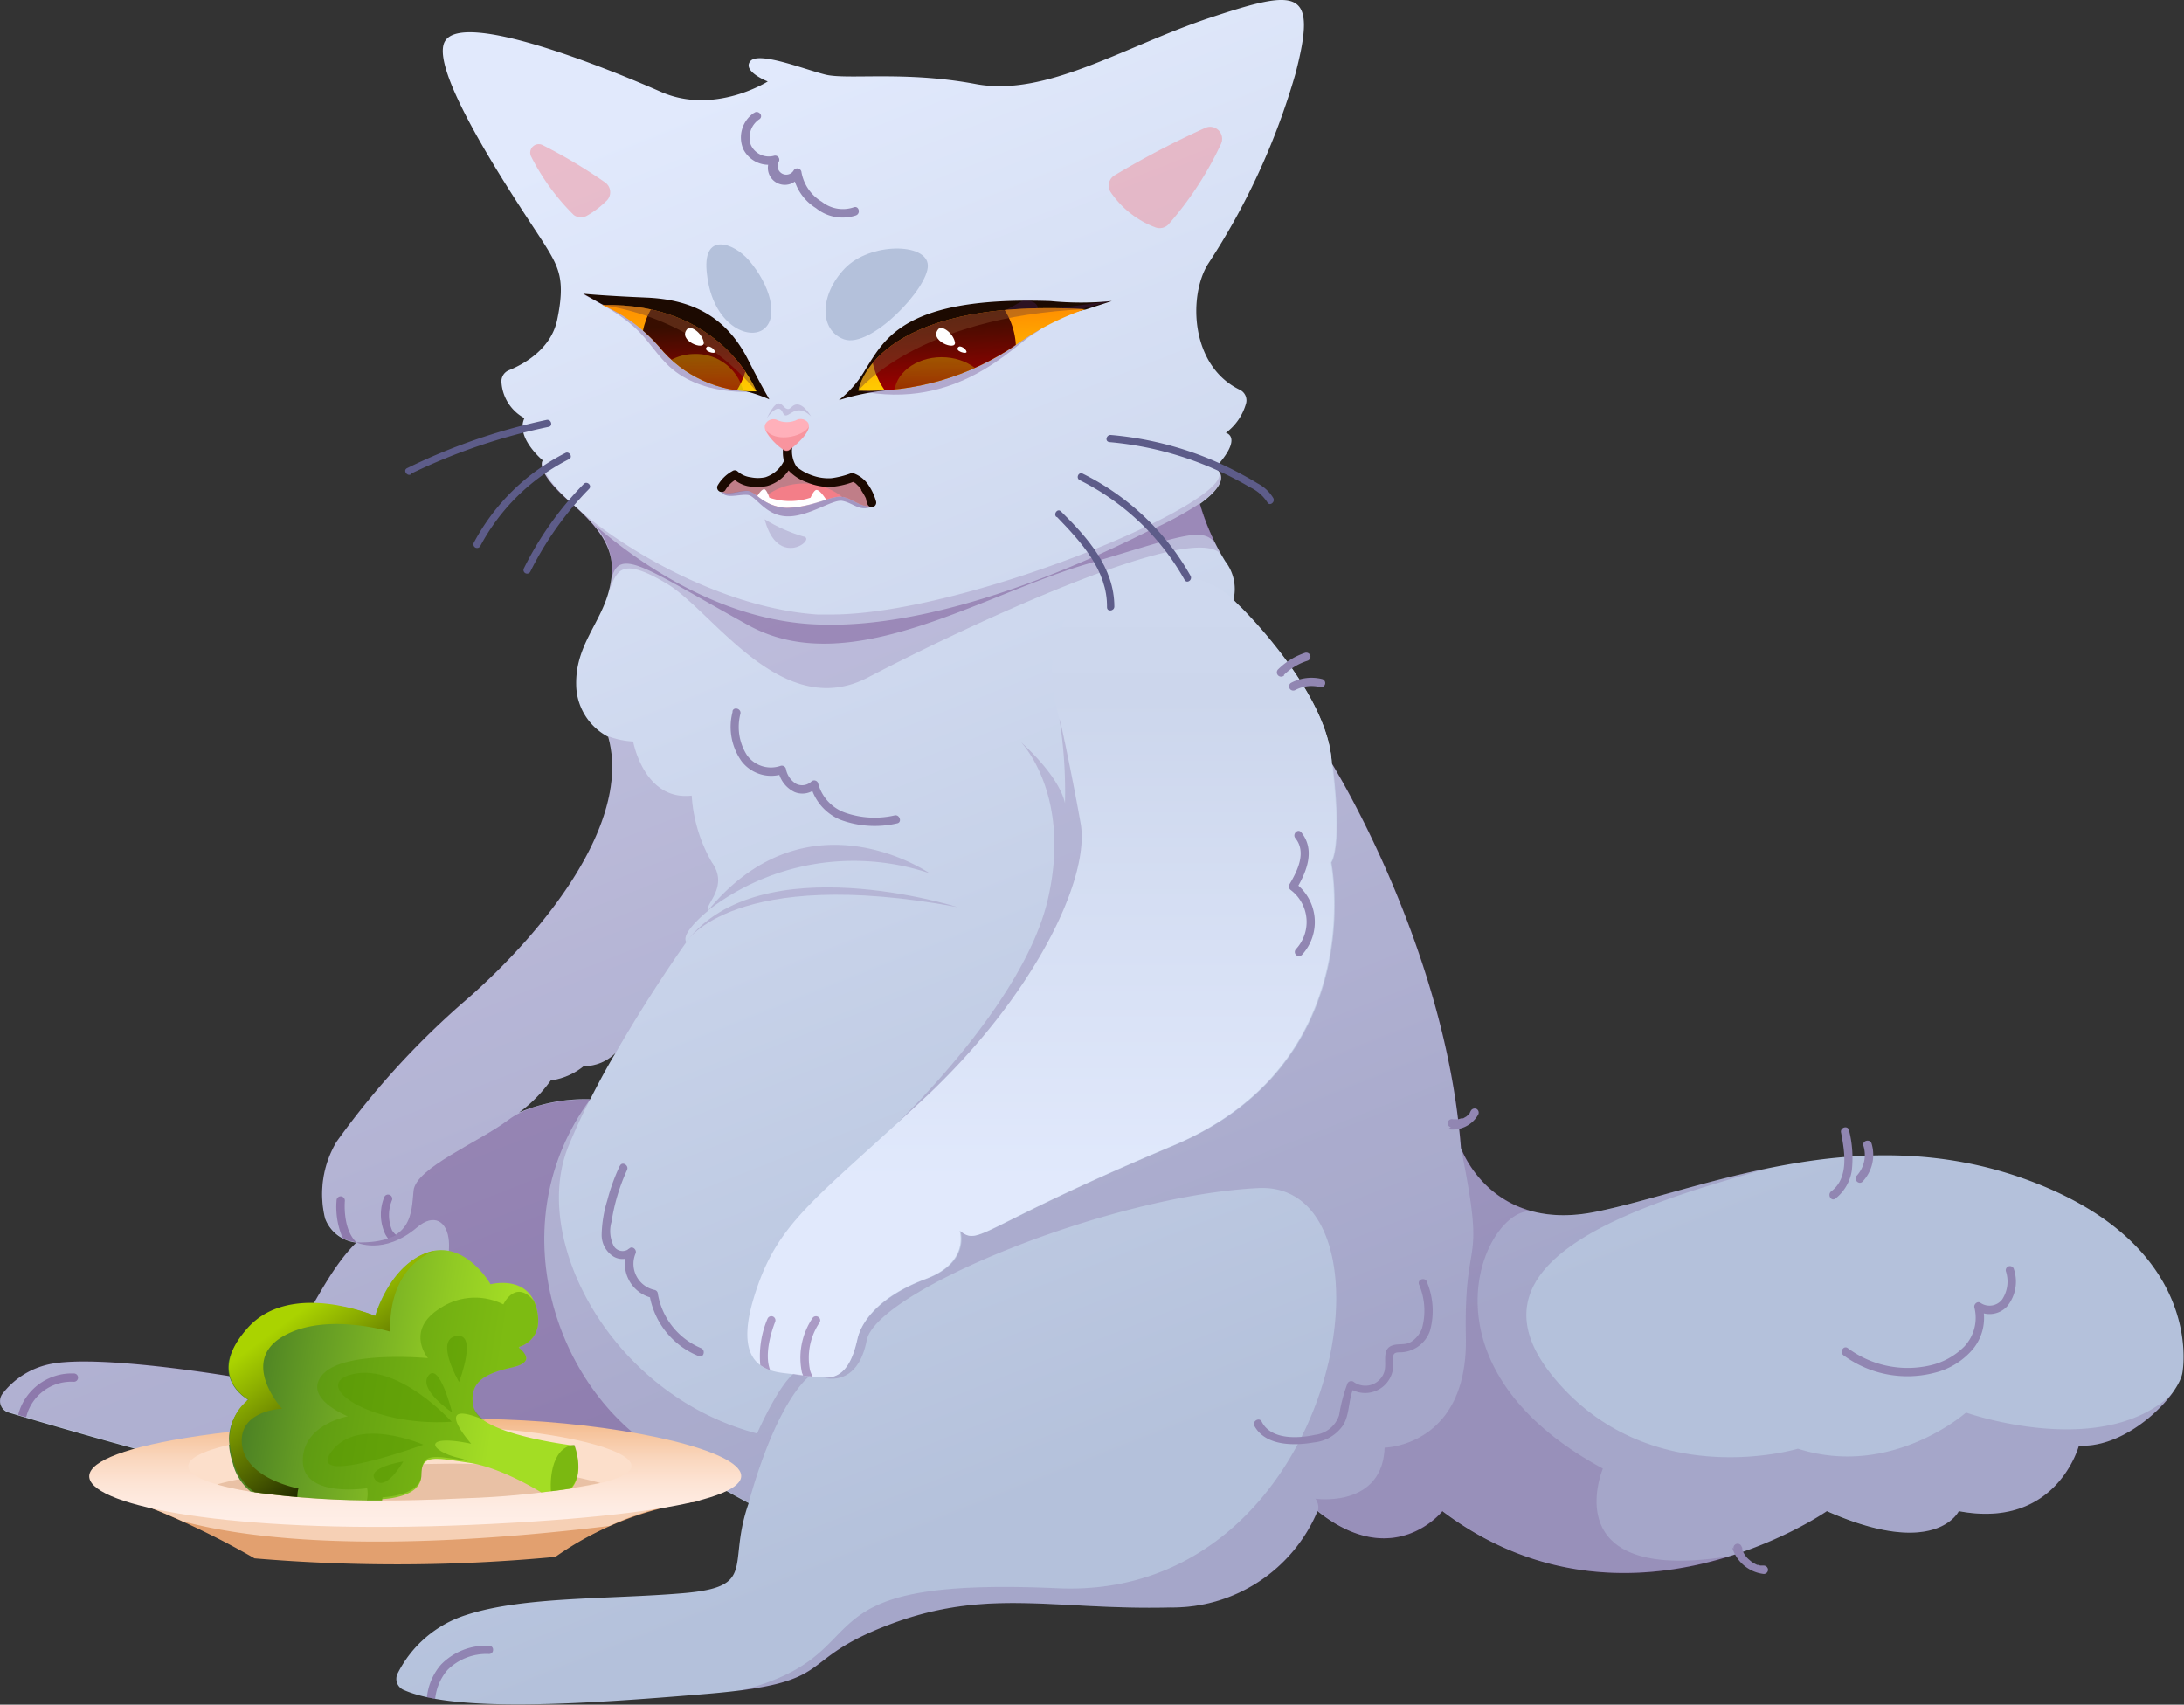 <svg xmlns="http://www.w3.org/2000/svg" xmlns:xlink="http://www.w3.org/1999/xlink" viewBox="0 0 163.71 127.8"><rect x="0" y="0" width="163.71" height="127.8" fill="#333333" stroke="none"/><defs><style>.cls-1{fill:none;}.cls-2{isolation:isolate;}.cls-3{fill:url(#Áåçûìÿííûé_ãðàäèåíò_163);}.cls-19,.cls-20,.cls-24,.cls-26,.cls-4{fill:#592774;}.cls-4{opacity:0.29;}.cls-13,.cls-16,.cls-19,.cls-20,.cls-22,.cls-24,.cls-26,.cls-30,.cls-32,.cls-33,.cls-36,.cls-37,.cls-4,.cls-8,.cls-9{mix-blend-mode:multiply;}.cls-5{fill:#1c0a01;}.cls-6{clip-path:url(#clip-path);}.cls-7{fill:url(#Áåçûìÿííûé_ãðàäèåíò_87);}.cls-8{fill:url(#Áåçûìÿííûé_ãðàäèåíò_2);}.cls-9{fill:#834a2c;opacity:0.47;}.cls-10,.cls-14{opacity:0.32;}.cls-10,.cls-14,.cls-38{mix-blend-mode:screen;}.cls-10{fill:url(#Áåçûìÿííûé_ãðàäèåíò_450);}.cls-11{clip-path:url(#clip-path-2);}.cls-12{fill:url(#Áåçûìÿííûé_ãðàäèåíò_87-2);}.cls-13{fill:url(#Áåçûìÿííûé_ãðàäèåíò_2-2);}.cls-14{fill:url(#Áåçûìÿííûé_ãðàäèåíò_450-2);}.cls-15,.cls-23{fill:#f37e88;}.cls-16{fill:#a97e88;opacity:0.69;}.cls-17{fill:#fff;}.cls-18{fill:#b4c1db;}.cls-19{opacity:0.17;}.cls-20{opacity:0.39;}.cls-21{fill:#ffb0ba;}.cls-22{fill:#f37f88;opacity:0.56;}.cls-23{opacity:0.42;}.cls-24{opacity:0.33;}.cls-25{fill:url(#Áåçûìÿííûé_ãðàäèåíò_20);}.cls-26{opacity:0.4;}.cls-27{fill:#5d5c89;}.cls-28{fill:#9186b2;}.cls-29{fill:#e2a06f;}.cls-30,.cls-32{fill:#fcdfcb;}.cls-30{opacity:0.76;}.cls-31{fill:url(#Áåçûìÿííûé_ãðàäèåíò_30);}.cls-33{fill:#e2b698;opacity:0.75;}.cls-34{clip-path:url(#clip-path-3);}.cls-35{fill:url(#Áåçûìÿííûé_ãðàäèåíò_31);}.cls-36,.cls-37{fill:#599a00;}.cls-36{opacity:0.54;}.cls-37{opacity:0.5;}.cls-38{fill:url(#Áåçûìÿííûé_ãðàäèåíò_36);}</style><linearGradient id="Áåçûìÿííûé_ãðàäèåíò_163" x1="90.5" y1="124.37" x2="45.48" y2="10.26" gradientUnits="userSpaceOnUse"><stop offset="0.13" stop-color="#b4c1db"/><stop offset="1" stop-color="#e1e9fc"/></linearGradient><clipPath id="clip-path"><path class="cls-1" d="M64.34,29.29s1-7,17-6.11a19.78,19.78,0,0,0-5.16,2.66A19.61,19.61,0,0,1,64.34,29.29Z"/></clipPath><linearGradient id="Áåçûìÿííûé_ãðàäèåíò_87" x1="61.05" y1="17.02" x2="61.05" y2="11.46" gradientTransform="matrix(1, -0.05, 0.05, 1, 11.14, 15.1)" gradientUnits="userSpaceOnUse"><stop offset="0" stop-color="#ffcd00"/><stop offset="1" stop-color="#ff9000"/></linearGradient><linearGradient id="Áåçûìÿííûé_ãðàäèåíò_2" x1="102.97" y1="18.2" x2="102.97" y2="12.36" gradientTransform="matrix(1.24, -0.06, 0.06, 1, -57.32, 17.03)" gradientUnits="userSpaceOnUse"><stop offset="0" stop-color="#9d0000"/><stop offset="0.67" stop-color="#560a00"/><stop offset="1" stop-color="#380e00"/></linearGradient><linearGradient id="Áåçûìÿííûé_ãðàäèåíò_450" x1="70.58" y1="32.34" x2="70.58" y2="26.78" gradientUnits="userSpaceOnUse"><stop offset="0"/><stop offset="0.48" stop-color="#818100"/><stop offset="0.84" stop-color="#dbdb00"/><stop offset="1" stop-color="#ff0"/></linearGradient><clipPath id="clip-path-2"><path class="cls-1" d="M56.7,29.34s-2.6-6.7-11.56-6.47A11.8,11.8,0,0,1,49.41,26,9.06,9.06,0,0,0,56.7,29.34Z"/></clipPath><linearGradient id="Áåçûìÿííûé_ãðàäèåíò_87-2" x1="39.15" y1="16.61" x2="39.15" y2="9.53" xlink:href="#Áåçûìÿííûé_ãðàäèåíò_87"/><linearGradient id="Áåçûìÿííûé_ãðàäèåíò_2-2" x1="58.05" y1="15.93" x2="58.05" y2="11.16" gradientTransform="matrix(1.08, -0.05, 0.05, 1, -11.45, 16.18)" xlink:href="#Áåçûìÿííûé_ãðàäèåíò_2"/><linearGradient id="Áåçûìÿííûé_ãðàäèåíò_450-2" x1="52.08" y1="33.65" x2="52.08" y2="26.54" xlink:href="#Áåçûìÿííûé_ãðàäèåíò_450"/><linearGradient id="Áåçûìÿííûé_ãðàäèåíò_20" x1="78.09" y1="88.7" x2="78.09" y2="45.3" gradientUnits="userSpaceOnUse"><stop offset="0" stop-color="#e1e9fc"/><stop offset="0.84" stop-color="#ccd6ec"/><stop offset="1" stop-color="#ced8ee"/></linearGradient><linearGradient id="Áåçûìÿííûé_ãðàäèåíò_30" x1="31.12" y1="114.47" x2="31.12" y2="106.39" gradientUnits="userSpaceOnUse"><stop offset="0" stop-color="#ffefe8"/><stop offset="0.18" stop-color="#feece3"/><stop offset="0.4" stop-color="#fde4d5"/><stop offset="0.63" stop-color="#fad7be"/><stop offset="0.87" stop-color="#f6c49d"/><stop offset="1" stop-color="#f3b888"/></linearGradient><clipPath id="clip-path-3"><path class="cls-1" d="M37.93,107.18c-1.23-.43-2.25-1-2.41-1.68-.47-1.93.92-2.56,2.91-3s.46-1.52.46-1.52,2-.47,1.32-3-3.44-1.77-3.44-1.77S34.86,92.9,32,93.91s-3.89,4.74-3.89,4.74-6.35-2.71-9.58.9.06,5.38.06,5.38a3.69,3.69,0,0,0-1.39,3.38c-4.94,1.14-3.73,2.71,1.86,3.56a66.08,66.08,0,0,0,9.55.62q2.77,0,6-.16c2.42-.12,4.43-.28,6.1-.46.74-.08,1.42-.17,2-.26C52,110.23,45.72,107.86,37.93,107.18Z"/></clipPath><linearGradient id="Áåçûìÿííûé_ãðàäèåíò_31" x1="17.92" y1="102.3" x2="37.18" y2="105.3" gradientUnits="userSpaceOnUse"><stop offset="0" stop-color="#477c24"/><stop offset="0.26" stop-color="#629924"/><stop offset="0.76" stop-color="#91ca24"/><stop offset="1" stop-color="#a3dd24"/></linearGradient><linearGradient id="Áåçûìÿííûé_ãðàäèåíò_36" x1="30.58" y1="109.4" x2="21.38" y2="97.02" gradientUnits="userSpaceOnUse"><stop offset="0"/><stop offset="0.34" stop-color="#455600"/><stop offset="0.72" stop-color="#8daf00"/><stop offset="0.89" stop-color="#aad300"/></linearGradient></defs><title>not_eating</title><g class="cls-2"><g id="Calque_2" data-name="Calque 2"><g id="Ñëîé_2" data-name="Ñëîé 2"><path class="cls-3" d="M151.84,88.41c-12.66-4.58-24.36.85-32.23,2.44s-10.1-4.78-10.1-4.78c-1.17-15.21-9.68-28.83-9.68-28.83C99.59,51.74,92.45,45,92.45,45a3.39,3.39,0,0,0-.6-2.91,17.39,17.39,0,0,1-1.91-4.31c2.75-2,1.12-2.67,1.12-2.67,2.19-2.36.83-2.66.83-2.66a4.15,4.15,0,0,0,1.52-2.23.88.88,0,0,0-.48-1c-3.69-1.78-3.87-7-2.39-9.41A52.3,52.3,0,0,0,97.1,5.55c1.68-6.43.23-6.41-6.31-4.25s-12.34,6-17.66,5S63.49,6,61.86,5.59s-5-1.76-5.62-1,1.31,1.52,1.31,1.52-4,2.54-8,.78S34.71.74,33.35,3.1s6.44,13.56,7.5,15.27S42.39,21,41.76,24c-.48,2.23-2.58,3.34-3.62,3.76a.9.9,0,0,0-.55.93,3.3,3.3,0,0,0,1.72,2.66c-.69,1.45,1.38,3.17,1.38,3.17s-.74.69,2.13,3.19,3.46,4.15,2.82,6.6-2.5,4.09-2.45,7a4.46,4.46,0,0,0,2.4,3.93c1.8,6.44-4.84,14.63-10.53,19.62a61,61,0,0,0-9.84,10.75,7.65,7.65,0,0,0-.85,5.74,2.82,2.82,0,0,0,2.34,1.81c-3.46,3.35-5.22,10.74-8.62,10.16s-11.59-1.76-14.57-1a6,6,0,0,0-3.33,2.17.9.9,0,0,0,.46,1.41c4.84,1.45,24,7.06,26.38,6,2.76-1.17,7.49-3.61,10-3.88s9.84-1,12.87,1,6.22,3.67,6.22,3.67c-1.65,4.68.69,6.27-4.89,6.75s-12,.22-16.33,1.65a8.68,8.68,0,0,0-5.1,4.38.9.9,0,0,0,.45,1.22c3.8,1.7,13.36,1.09,22.73.3,10.11-.85,6.38-2.44,13.72-5.21s12.34-1.06,21-1.27a11.8,11.8,0,0,0,11.06-7.22c5.74,4.58,9.36,0,9.36,0,13.82,10.43,28.82,0,28.82,0,8.19,3.63,9.89,0,9.89,0,7.34,1.39,9-4.91,9-4.91,3.73.21,7.57-3.85,7.77-5.53C163.8,101.6,164.5,93,151.84,88.41Zm-107.6-6a12.81,12.81,0,0,0-5.34,1A10.62,10.62,0,0,0,41.28,81a5,5,0,0,0,2.47-1.07,3.35,3.35,0,0,0,2.4-1C45.5,80,44.85,81.22,44.24,82.42Z"/><path class="cls-4" d="M43.72,22.07l3.34.79s-.41-.54,2.77,0,6.87,6.49,6.87,6.49-4.28.48-6.77-2.11C48.18,25.42,48.31,24.42,43.72,22.07Z"/><path class="cls-5" d="M57.67,29.94s-.71-1.21-1.61-3c-1.69-3.3-4.3-4.49-7.61-4.63s-4.73-.29-4.73-.29l1.42.8L51.28,25s2.11,3.93,3.46,4.09A11.83,11.83,0,0,1,57.67,29.94Z"/><path class="cls-5" d="M62.88,30a8,8,0,0,0,2-2.32c1.45-2.28,2.91-5.48,13.85-5.11a23.69,23.69,0,0,0,4.61,0l-1.94.63-6.59,1.48s-6.92,4.56-8.24,4.57A17.85,17.85,0,0,0,62.88,30Z"/><path class="cls-4" d="M76.72,22.52c1.33,0,1.06.81,1.06.81l5.55-.78-6.27,1.71s1.9-.07.5.72c-1.61.91-5.79,5.85-13.22,4.31Z"/><g class="cls-6"><path class="cls-7" d="M64.34,29.29s1-7,17-6.11a19.78,19.78,0,0,0-5.16,2.66A19.61,19.61,0,0,1,64.34,29.29Z"/><path class="cls-8" d="M76.15,25.92a5.42,5.42,0,1,1-5.7-5.22A5.48,5.48,0,0,1,76.15,25.92Z"/><path class="cls-9" d="M64.34,29.29s4.41-5.55,17-6.11-1.54-4-1.54-4L66.26,23.8l-4,4.16,1,1.74Z"/><ellipse class="cls-10" cx="70.58" cy="29.56" rx="3.55" ry="2.78"/></g><g class="cls-11"><path class="cls-12" d="M56.7,29.34s-2.6-6.7-11.56-6.47A11.8,11.8,0,0,1,49.41,26,9.06,9.06,0,0,0,56.7,29.34Z"/><path class="cls-13" d="M56.08,25.93c.15,2.7-1.52,5-3.72,5.08s-4.12-2-4.27-4.71,1.51-5,3.72-5.07S55.92,23.23,56.08,25.93Z"/><path class="cls-9" d="M56.7,29.34a18.73,18.73,0,0,0-11.56-6.47C37.31,21.54,43,17.38,43,17.38l14.76,4,1.6,7.79Z"/><path class="cls-14" d="M55.82,30.09a3.75,3.75,0,1,1-3.74-3.55A3.65,3.65,0,0,1,55.82,30.09Z"/></g><path class="cls-15" d="M59.29,33.44a11,11,0,0,0,0,1.57c.1.48,1.47,1.23,3,1.2,1,0,1.48-.73,2-.14s1.71,1.72,1,1.86-1.42-.57-2.16-.69-2.59.89-4.19.83-2.27-1.17-2.85-1.27-1.61.43-2,0,.78-1.45,1.18-1.07a2,2,0,0,0,1.95.28c.78-.28,1.52-.48,1.54-.92s-.11-2-.11-2l.46-.17Z"/><path class="cls-16" d="M65.29,37.93c.76-.14-.39-1.27-1-1.86s-1,.12-2,.14A5.53,5.53,0,0,1,59.14,35l-.73.56a9.12,9.12,0,0,1-1.15.46,2,2,0,0,1-1.95-.28c-.4-.39-1.53.63-1.18,1.07s1.38-.08,2,0a3.51,3.51,0,0,1,1,.6,4.71,4.71,0,0,1,6-.16h.09C63.87,37.36,64.54,38.08,65.29,37.93Z"/><path class="cls-17" d="M61.2,36.73c-.19,0-.44.58-.44.58a4.83,4.83,0,0,1-3.09,0s-.2-.62-.38-.63-.37.27-.53.51a3.68,3.68,0,0,0,2.18.89,9.42,9.42,0,0,0,3-.61C61.75,37.18,61.42,36.72,61.2,36.73Z"/><path class="cls-18" d="M63.27,25.44c2,.71,6.34-3.85,6.28-5.55s-4.35-1.73-6.23.24S61.38,24.75,63.27,25.44Z"/><path class="cls-18" d="M57.28,24.65c1.1-.9.45-3.28-1.14-5.13C55,18.19,52.56,17.3,53,20.61,53.43,24.35,56.14,25.58,57.28,24.65Z"/><path class="cls-19" d="M57.32,38.93a11.69,11.69,0,0,0,2.9,1.29C61.26,40.39,58.29,42.71,57.32,38.93Z"/><path class="cls-20" d="M65.29,37.93c-.75.15-1.42-.57-2.16-.69s-2.59.89-4.19.83-2.27-1.17-2.85-1.27-1.61.43-2,0c0,0,0,0,0-.07a.42.42,0,0,0,.12.3c.45.33,1.29,0,1.87.08s1.29,1.54,2.89,1.6,3.42-1.28,4.15-1.16,1.18.68,1.93.53a.8.8,0,0,0,.44-.26A.27.27,0,0,1,65.29,37.93Z"/><path class="cls-17" d="M51.53,24.65c.25-.26,1.08.29,1.22,1S50.72,25.52,51.53,24.65Z"/><path class="cls-17" d="M53,26c.12-.1.53.11.59.36S52.63,26.31,53,26Z"/><path class="cls-17" d="M70.36,24.65c.24-.26,1.07.29,1.22,1S69.54,25.52,70.36,24.65Z"/><path class="cls-17" d="M71.86,26c.12-.1.52.11.59.36S71.46,26.31,71.86,26Z"/><path class="cls-19" d="M57.48,31.35s.84-1.25,1.19-.43.84-.93,2.12.29c0,0-.77-1.4-1.46-.69S58.64,29,57.48,31.35Z"/><path class="cls-5" d="M65.13,36.41A2.27,2.27,0,0,0,64,35.49s-.05,0-.08,0-.1,0-.16,0a6.6,6.6,0,0,1-1.44.36,3.55,3.55,0,0,1-1.41-.2A3.8,3.8,0,0,1,59.72,35a2.11,2.11,0,0,1-.32-1.55.34.34,0,0,0-.23-.41.4.4,0,0,0-.41.24,2.76,2.76,0,0,0,0,1.28,2.34,2.34,0,0,1-1.4,1.22,2.67,2.67,0,0,1-1.09,0,1.8,1.8,0,0,1-1-.46.32.32,0,0,0-.38,0h0a2.86,2.86,0,0,0-1.11,1.1.34.34,0,0,0,.58.34,1.51,1.51,0,0,1,.18-.26,2.09,2.09,0,0,1,.42-.42l.13-.09a2.28,2.28,0,0,0,.94.45,3.72,3.72,0,0,0,1.45,0,2.86,2.86,0,0,0,1.63-1.17,3.43,3.43,0,0,0,1.38.89,4.48,4.48,0,0,0,1.69.35,6,6,0,0,0,1.77-.38l.15.08.06.05s-.05-.05,0,0l.1.1a2,2,0,0,1,.2.21l.09.11s0,0,0,0l0,.07a5.09,5.09,0,0,1,.3.5,1,1,0,0,1,.07.15l0,.08.1.3a.34.34,0,0,0,.41.23.34.34,0,0,0,.24-.41A4.12,4.12,0,0,0,65.13,36.41Z"/><path class="cls-21" d="M59.66,31.51a1.78,1.78,0,0,1-1.36,0,.68.68,0,0,0-.87.19c-.47.57.75,1.61,1.29,2a.39.39,0,0,0,.48,0c.54-.43,1.8-1.51,1.33-2.06A.7.7,0,0,0,59.66,31.51Z"/><path class="cls-22" d="M58.72,33.73a.39.39,0,0,0,.48,0c.46-.36,1.43-1.19,1.43-1.77-.21.64-2.39,1.37-3.27.24A4.19,4.19,0,0,0,58.72,33.73Z"/><path class="cls-23" d="M83.59,13.12a67.29,67.29,0,0,1,6.77-3.54.9.9,0,0,1,1.15,1.24,25.42,25.42,0,0,1-3.92,6,.91.91,0,0,1-1,.22,7.06,7.06,0,0,1-3.34-2.64A.9.9,0,0,1,83.59,13.12Z"/><path class="cls-23" d="M45.35,13.67a38.78,38.78,0,0,0-4.69-2.8.64.64,0,0,0-.84.88A16.83,16.83,0,0,0,43,16.11a.89.89,0,0,0,1,.06A7,7,0,0,0,45.52,15,.9.9,0,0,0,45.35,13.67Z"/><path class="cls-24" d="M56.11,46.88c7.61,4.19,17.42-2.3,25.52-4.64,6.75-2,8.47-2.77,9.42-1.57a22.72,22.72,0,0,1-1.11-2.93,25.86,25.86,0,0,1-3.88,2.08c-5.52,2.78-16,7.33-24.68,7-6.91-.22-13-4.15-17-7.63a4.88,4.88,0,0,1,1.45,4.26C46.38,40.87,48.51,42.69,56.11,46.88Z"/><path class="cls-19" d="M147.37,105.9s-5.58,4.95-12.6,2.71c0,0-11.17,3.38-18.35-5.4s6.5-12.94,16.24-15.65c-5,1-9.42,2.56-13,3.29-7.87,1.6-10.1-4.78-10.1-4.78-1.17-15.21-9.68-28.83-9.68-28.83.8,6.38-.08,7.42-.08,7.42s3,15-11.81,21.22-14.51,7.58-16,6.38c0,0,.8,2.37-2.55,3.62S64.57,99,64.25,100.4s-.91,3-2.55,2.87c0,0,2.55.88,3.27-2.79S83.08,89.63,94.33,89.07s6.22,31-15.08,30c-20.42-.91-12.62,4.91-23.88,7.71,7.19-.89,4.68-2.44,11.38-5,7.34-2.76,12.34-1.06,21-1.27a11.8,11.8,0,0,0,11.06-7.22c5.74,4.58,9.36,0,9.36,0,13.82,10.43,28.82,0,28.82,0,8.19,3.63,9.89,0,9.89,0,7.34,1.39,9-4.91,9-4.91,2.84.16,5.75-2.16,7.06-4C157.73,109.57,147.37,105.9,147.37,105.9Z"/><path class="cls-19" d="M51.45,70.6S55,64.9,71.75,68C71.75,68,57,63.34,51.45,70.6Z"/><path class="cls-19" d="M53.08,68.25a17.87,17.87,0,0,1,16.6-2.78S60.58,59.16,53.08,68.25Z"/><path class="cls-25" d="M79.52,54.26s.74,3.3,1.48,7.45-3.51,13-11.8,20.71-11,9.23-12.71,14.92,1.7,5.49,3,5.69a21.74,21.74,0,0,0,2.23.24c1.64.15,2.23-1.44,2.55-2.87s1.76-3.27,5.11-4.52,2.55-3.62,2.55-3.62c1.52,1.2,1.2-.16,16-6.38S99.75,64.66,99.75,64.66s.88-1,.08-7.42c-.2-4.54-5.09-10-6.79-11.7-.21-.19-.4-.39-.59-.58C88.82,41.13,75.79,42.3,79.52,54.26Z"/><path class="cls-19" d="M120.15,110.1c-14.79-8-8.51-20.1-5.16-19.25a8.1,8.1,0,0,1-5.48-4.78c1.94,9.52.21,6,.37,14.18s-6.09,8.28-6.09,8.28c-.18,4.55-5.18,3.83-5.18,3.83a1.15,1.15,0,0,1,.16,1c5.74,4.58,9.36,0,9.36,0,8,6,16.34,5.09,22,3.23C116.38,119,120.15,110.1,120.15,110.1Z"/><path class="cls-24" d="M44.24,82.42s-3.92-.13-6.15,1.55S31.17,87.55,31,89.26s-.05,4-4.3,3.88c0,0,2.07,1,4.57-1.13s4,2.35-.48,7.62c-4.32,5.09-1.54,13.47-12.95,11,4.43,1.06,8.19,1.75,9.18,1.33,2.76-1.17,7.49-3.61,10-3.88s9.23-.89,12.46.79C41.6,104.15,37.4,91.72,44.24,82.42Z"/><path class="cls-19" d="M81,61.71c-.74-4.15-1.48-7.45-1.48-7.45s-.07-.25-.11-.38a35.18,35.18,0,0,1,.42,6.34c-.47-2.13-3.29-4.57-3.29-4.57s3.83,3.93,2,11.8S67.15,84.29,67.14,84.31l2.06-1.89C77.49,74.72,81.75,65.86,81,61.71Z"/><path class="cls-19" d="M59.47,103c-1.2,1-2.72,4.47-2.72,4.47C45.9,104.63,39.68,93,42.63,85.88c.48-1.14,1-2.31,1.61-3.46a12.81,12.81,0,0,0-5.34,1A10.62,10.62,0,0,0,41.28,81a5,5,0,0,0,2.47-1.07,3.35,3.35,0,0,0,2.4-1c2.64-4.59,5.3-8.3,5.3-8.3-.48-.67,1.63-2.35,1.63-2.35-.31-.44,1.6-1.79.28-3.63a11.39,11.39,0,0,1-1.51-5c-3.59.4-4.39-4.06-4.39-4.06a6.22,6.22,0,0,1-1.87-.39c1.8,6.44-4.84,14.63-10.53,19.62a61,61,0,0,0-9.84,10.75,7.65,7.65,0,0,0-.85,5.74,2.82,2.82,0,0,0,2.34,1.81c-3.46,3.35-5.22,10.74-8.62,10.16s-11.59-1.76-14.57-1a6,6,0,0,0-3.33,2.17.9.9,0,0,0,.46,1.41c4.84,1.45,24,7.06,26.38,6,2.76-1.17,7.49-3.61,10-3.88s9.84-1,12.87,1,6.22,3.67,6.22,3.67c2.21-7.91,4.57-9.48,4.57-9.48Z"/><path class="cls-19" d="M89.94,37.74c2.75-2,1.12-2.67,1.12-2.67,3.42,1.78-18.42,11.08-28.9,11l-.88,0c-10.1-.68-21-9.27-20.59-11.47,0,0-.74.69,2.13,3.19l.62.57c2.33,2.19,2.79,3.77,2.2,6,.61-1.61.9-2.66,4.36-.59s8.6,10.43,15.1,7c7.53-3.94,24.68-11.92,26.47-9.14A19,19,0,0,1,89.94,37.74Z"/><path class="cls-26" d="M36.66,124a.3.3,0,0,0,.3-.31.29.29,0,0,0-.31-.31,4.72,4.72,0,0,0-3.59,1.41A4.46,4.46,0,0,0,32,127.25l.62.11a3.93,3.93,0,0,1,.92-2.16A4.14,4.14,0,0,1,36.66,124Z"/><path class="cls-26" d="M5.51,103.59a.31.31,0,0,0,.34-.28.31.31,0,0,0-.28-.34,4.15,4.15,0,0,0-4.21,3.11l.6.18A3.48,3.48,0,0,1,5.51,103.59Z"/><path class="cls-26" d="M29.39,92.24a2.94,2.94,0,0,1,0-2.28.32.32,0,0,0-.21-.39.31.31,0,0,0-.39.21,3.48,3.48,0,0,0,.1,2.77,2.23,2.23,0,0,0,.2.3,4,4,0,0,0,.59-.27A1.76,1.76,0,0,1,29.39,92.24Z"/><path class="cls-26" d="M26.72,93.14c-1.06-1-.87-3.08-.87-3.11a.32.32,0,0,0-.28-.34.31.31,0,0,0-.34.28,5.87,5.87,0,0,0,.47,2.87,3.21,3.21,0,0,0,1,.3Z"/><path class="cls-26" d="M58.1,99.11a.31.31,0,0,0-.16-.41.31.31,0,0,0-.41.17,7.21,7.21,0,0,0-.54,3.47,2.73,2.73,0,0,0,.74.38C57.18,101.3,58.1,99.13,58.1,99.11Z"/><path class="cls-26" d="M61.44,99.14a.3.3,0,0,0-.12-.42.31.31,0,0,0-.43.12,5.33,5.33,0,0,0-.77,4.09,1.67,1.67,0,0,1,.08.2c.27,0,.51.06.72.08a2.66,2.66,0,0,1-.2-.48A4.74,4.74,0,0,1,61.44,99.14Z"/><path class="cls-27" d="M30.79,35.52A44.42,44.42,0,0,1,41.13,32c.34-.07.18-.59-.16-.52a45,45,0,0,0-10.46,3.62c-.32.16,0,.62.28.47Z"/><path class="cls-27" d="M36,40.94a15.41,15.41,0,0,1,6.66-6.52c.31-.16,0-.62-.28-.46a15.9,15.9,0,0,0-6.86,6.72.27.27,0,0,0,.48.26Z"/><path class="cls-27" d="M39.75,42.86a24.43,24.43,0,0,1,4.41-6.21c.24-.25-.16-.62-.4-.37a24.68,24.68,0,0,0-4.49,6.33.27.27,0,0,0,.48.25Z"/><path class="cls-27" d="M83.11,33.14a25,25,0,0,1,9.22,2.64c.45.23.91.48,1.35.74A3.15,3.15,0,0,1,95,37.66c.16.31.6,0,.45-.31a3,3,0,0,0-1.18-1.11c-.49-.3-1-.58-1.49-.84a24.84,24.84,0,0,0-3-1.34,25.2,25.2,0,0,0-6.53-1.45c-.34,0-.44.5-.09.53Z"/><path class="cls-27" d="M80.94,36a18.48,18.48,0,0,1,7.86,7.48c.17.3.61,0,.44-.31a18.91,18.91,0,0,0-8.08-7.66c-.31-.16-.54.33-.22.49Z"/><path class="cls-27" d="M79.23,38.76c1.8,1.87,3.79,4,3.75,6.77,0,.35.54.3.55-.05,0-2.92-2-5.17-4-7.14-.25-.25-.59.17-.35.42Z"/><path class="cls-28" d="M54.92,53.34a4.45,4.45,0,0,0,.68,3.75,2.8,2.8,0,0,0,3.12.92l-.38-.22a2.21,2.21,0,0,0,1.22,1.59A1.55,1.55,0,0,0,61.28,59l-.52-.13A3.8,3.8,0,0,0,63,61.46a7.38,7.38,0,0,0,4.24.27c.39-.06.22-.67-.17-.6a6.71,6.71,0,0,1-3.74-.21,3.2,3.2,0,0,1-2-2.18.31.31,0,0,0-.52-.14,1,1,0,0,1-1.14.16,1.66,1.66,0,0,1-.76-1.13.32.32,0,0,0-.38-.22A2.21,2.21,0,0,1,56,56.63a3.94,3.94,0,0,1-.5-3.12c.08-.39-.52-.56-.6-.17Z"/><path class="cls-28" d="M56.49,8.48a2.23,2.23,0,0,0-.77,2.71,2.12,2.12,0,0,0,2.45,1.09l-.36-.45A1.27,1.27,0,1,0,60,13.08l-.58-.16a3.74,3.74,0,0,0,1.74,2.68,3.17,3.17,0,0,0,3,.55c.38-.14.22-.75-.16-.61a2.54,2.54,0,0,1-2.39-.41,3.25,3.25,0,0,1-1.53-2.21.32.32,0,0,0-.58-.16.64.64,0,1,1-1.13-.62.31.31,0,0,0-.35-.46,1.48,1.48,0,0,1-1.74-.82,1.65,1.65,0,0,1,.67-1.94c.3-.27-.14-.71-.44-.44Z"/><path class="cls-28" d="M97.59,71.59a3.63,3.63,0,0,0-.51-5.39c0,.14.08.28.11.43.76-1.29,1.42-2.91.35-4.23-.25-.31-.69.13-.44.44.86,1.06.14,2.48-.45,3.47a.33.33,0,0,0,.12.43,3,3,0,0,1,.38,4.41.31.31,0,0,0,.44.44Z"/><path class="cls-28" d="M94,106.85c.81,1.57,3,1.55,4.49,1.29a3,3,0,0,0,2.22-1.34c.5-.89.35-2,.82-2.87l-.43.11a2.11,2.11,0,0,0,3.33-1.53c0-.26,0-.51,0-.76,0-.4.32-.36.65-.37a2.41,2.41,0,0,0,2.11-1.61,5.62,5.62,0,0,0-.23-3.66c-.11-.38-.72-.22-.6.17a5,5,0,0,1,.23,3.31,2.09,2.09,0,0,1-.8,1c-.42.26-.84.14-1.29.24-1,.23-.52,1.27-.73,2a1.49,1.49,0,0,1-2.33.75.32.32,0,0,0-.43.12,12.19,12.19,0,0,0-.63,2.39,2.16,2.16,0,0,1-1.81,1.48c-1.26.28-3.32.39-4-1-.19-.35-.73,0-.54.32Z"/><path class="cls-28" d="M138.19,101.61a8.08,8.08,0,0,0,6.85,1.3,5.45,5.45,0,0,0,2.9-1.83,3.69,3.69,0,0,0,.66-3.22l-.46.36a1.8,1.8,0,0,0,2.31-.28,2.94,2.94,0,0,0,.51-2.79.31.31,0,0,0-.6.16,2.45,2.45,0,0,1-.28,2.11,1.2,1.2,0,0,1-1.62.26c-.23-.18-.53.11-.46.35a3.14,3.14,0,0,1-.76,2.92,5.27,5.27,0,0,1-2.73,1.45,7.52,7.52,0,0,1-6-1.33c-.33-.24-.64.3-.32.54Z"/><path class="cls-28" d="M46.46,87.4A14.84,14.84,0,0,0,45.52,90a9.33,9.33,0,0,0-.42,2.56A1.91,1.91,0,0,0,46,94.21,1.3,1.3,0,0,0,47.58,94l-.49-.38a2.63,2.63,0,0,0,1.82,3.69l-.22-.22a6,6,0,0,0,3.69,4.58c.37.15.53-.45.17-.6a5.4,5.4,0,0,1-3.25-4.15.31.31,0,0,0-.22-.21A2,2,0,0,1,47.63,94c.16-.29-.24-.66-.49-.37A.77.77,0,0,1,46,93.4a2.48,2.48,0,0,1-.16-1.8A14.63,14.63,0,0,1,47,87.72c.17-.36-.37-.68-.53-.32Z"/><path class="cls-28" d="M138,84.9c.27,1.42.62,3.4-.74,4.42-.31.24,0,.78.32.54a3.31,3.31,0,0,0,1.23-2.12,8.49,8.49,0,0,0-.21-3c-.08-.39-.68-.23-.6.17Z"/><path class="cls-28" d="M139.68,85.9a2.3,2.3,0,0,1-.5,2.24c-.28.29.17.73.44.44a2.92,2.92,0,0,0,.67-2.85c-.12-.38-.73-.22-.61.17Z"/><path class="cls-28" d="M129.84,116a2.8,2.8,0,0,0,2.37,2,.32.32,0,0,0,.32-.31.33.33,0,0,0-.32-.32c-.07,0,0,0,0,0l-.09,0-.17,0-.16-.05-.08,0a3.27,3.27,0,0,1-.33-.18l-.14-.1-.09-.08a1.88,1.88,0,0,1-.25-.24l-.05-.07c0-.05,0,0,0,0l-.09-.13c-.06-.1-.11-.2-.16-.3s0,0,0,0l0-.09c0-.05,0-.11-.05-.17a.31.31,0,1,0-.6.17Z"/><path class="cls-28" d="M96.23,50.61A4.45,4.45,0,0,1,98,49.54a.32.32,0,0,0,.22-.39.32.32,0,0,0-.39-.21,5.2,5.2,0,0,0-2,1.22.32.32,0,1,0,.45.45Z"/><path class="cls-28" d="M97.1,51.73a2.61,2.61,0,0,1,1.84-.22.31.31,0,1,0,.17-.6,3.3,3.3,0,0,0-2.33.28.31.31,0,1,0,.32.54Z"/><path class="cls-28" d="M108.53,84.65a2.19,2.19,0,0,0,2.27-1.08.32.32,0,0,0-.11-.43.33.33,0,0,0-.43.12.75.75,0,0,1-.07.12l0,.05s0,.06,0,0l-.18.19-.09.08c-.07.06.05,0,0,0l0,0-.24.14,0,0c-.08,0,0,0,0,0l-.13,0-.25.07c-.09,0,0,0,0,0h-.39s0,0,0,0a.31.31,0,1,0-.16.6Z"/><path class="cls-29" d="M10.35,111.78s-1.74.33,1.11,1.33a62.62,62.62,0,0,1,7.62,3.72,126.38,126.38,0,0,0,22.55-.11,24,24,0,0,1,10.23-4.1c5.47-.59-26.84-4.9-26.84-4.9Z"/><path class="cls-30" d="M25,107.72l-14.67,4.06s-1.74.33,1.11,1.33c.67.24,1.45.57,2.25.94,4.66,1.26,14.19,2.51,32,.35a20.27,20.27,0,0,1,6.13-1.78C57.33,112,25,107.72,25,107.72Z"/><path class="cls-31" d="M34.6,106.39c16.34-.24,36.51,6.12,2.23,7.86S-8,107,34.6,106.39Z"/><path class="cls-32" d="M33.09,107c11.1-.17,24.82,4.16,1.52,5.34S4.11,107.43,33.09,107Z"/><path class="cls-33" d="M34.61,112.33A61.7,61.7,0,0,0,45,111.18a42.89,42.89,0,0,0-11.94-1.44c-8.63.13-14.05.76-16.79,1.55C19.46,112.21,25.91,112.78,34.61,112.33Z"/><g class="cls-34"><path class="cls-35" d="M28.12,98.65s1.05-3.73,3.89-4.74,4.76,2.37,4.76,2.37,2.78-.74,3.44,1.77-1.32,3-1.32,3,1.53,1.12-.46,1.52-3.38,1-2.91,3,7.53,2.81,7.53,2.81,1.37,3.4-1.69,4c0,0-3.4-2.3-6.17-2.71s-3.61-.64-3.62,1-2.93,1.72-2.93,1.72,0,1.93-3,2.08a5.34,5.34,0,0,1-4.43-1.77,3.92,3.92,0,0,1-3.76-3c-1.06-3.19,1.12-4.64,1.12-4.64s-3.3-1.76-.06-5.38S28.12,98.65,28.12,98.65Z"/><path class="cls-36" d="M43.05,108.31c-1.85.22-1.88,3-1.69,4C44.42,111.71,43.05,108.31,43.05,108.31Z"/><path class="cls-37" d="M35.32,108.24s-3.23-3.63,1.19-1.69a1.9,1.9,0,0,1-1-1c-.47-1.93.92-2.56,2.91-3s.46-1.52.46-1.52,2-.47,1.32-3A3.93,3.93,0,0,0,40,97.5c-1.38-1.62-2.27.29-2.27.29a4.72,4.72,0,0,0-4.8.33c-2.57,1.65-.85,3.7-.85,3.7s-6.21-.59-7.86,1.19,1.85,3.17,1.85,3.17-3.44.63-3.37,3.39,4.82,2,4.82,2,.54,2.34-2.49,2.76c.21,0,.42,0,.64,0,3-.15,3-2.08,3-2.08s2.91-.09,2.93-1.72.81-1.42,3.42-1a1.48,1.48,0,0,0-.46-.19C32.15,108.82,31.55,107.45,35.32,108.24Z"/><path class="cls-38" d="M22.37,111.59s-3.93-.7-4.23-3.28,3-2.7,3-2.7-3.17-3.46,0-5.38,8.13-.39,8.13-.39-.46-4.54,3.3-6.07a4.19,4.19,0,0,0-.53.14c-2.84,1-3.89,4.74-3.89,4.74s-6.35-2.71-9.58.9.06,5.38.06,5.38-2.18,1.45-1.12,4.64a3.92,3.92,0,0,0,3.76,3A5.23,5.23,0,0,0,25,114.35C21.57,114.08,22.37,111.59,22.37,111.59Z"/><path class="cls-36" d="M33.89,105.89s-2.59-1.73-1.77-2.77S33.89,105.89,33.89,105.89Z"/><path class="cls-36" d="M33.86,106.59S30,102.28,26.53,103,27.67,107,33.86,106.59Z"/><path class="cls-36" d="M31.73,108.31s-4.94-2.18-6.9.53S31.73,108.31,31.73,108.31Z"/><path class="cls-36" d="M30.23,109.57s-2.86.44-2.09,1.38S30.23,109.57,30.23,109.57Z"/><path class="cls-36" d="M34.41,103.61s1.44-3.72-.21-3.45S34.41,103.61,34.41,103.61Z"/></g></g></g></g></svg>